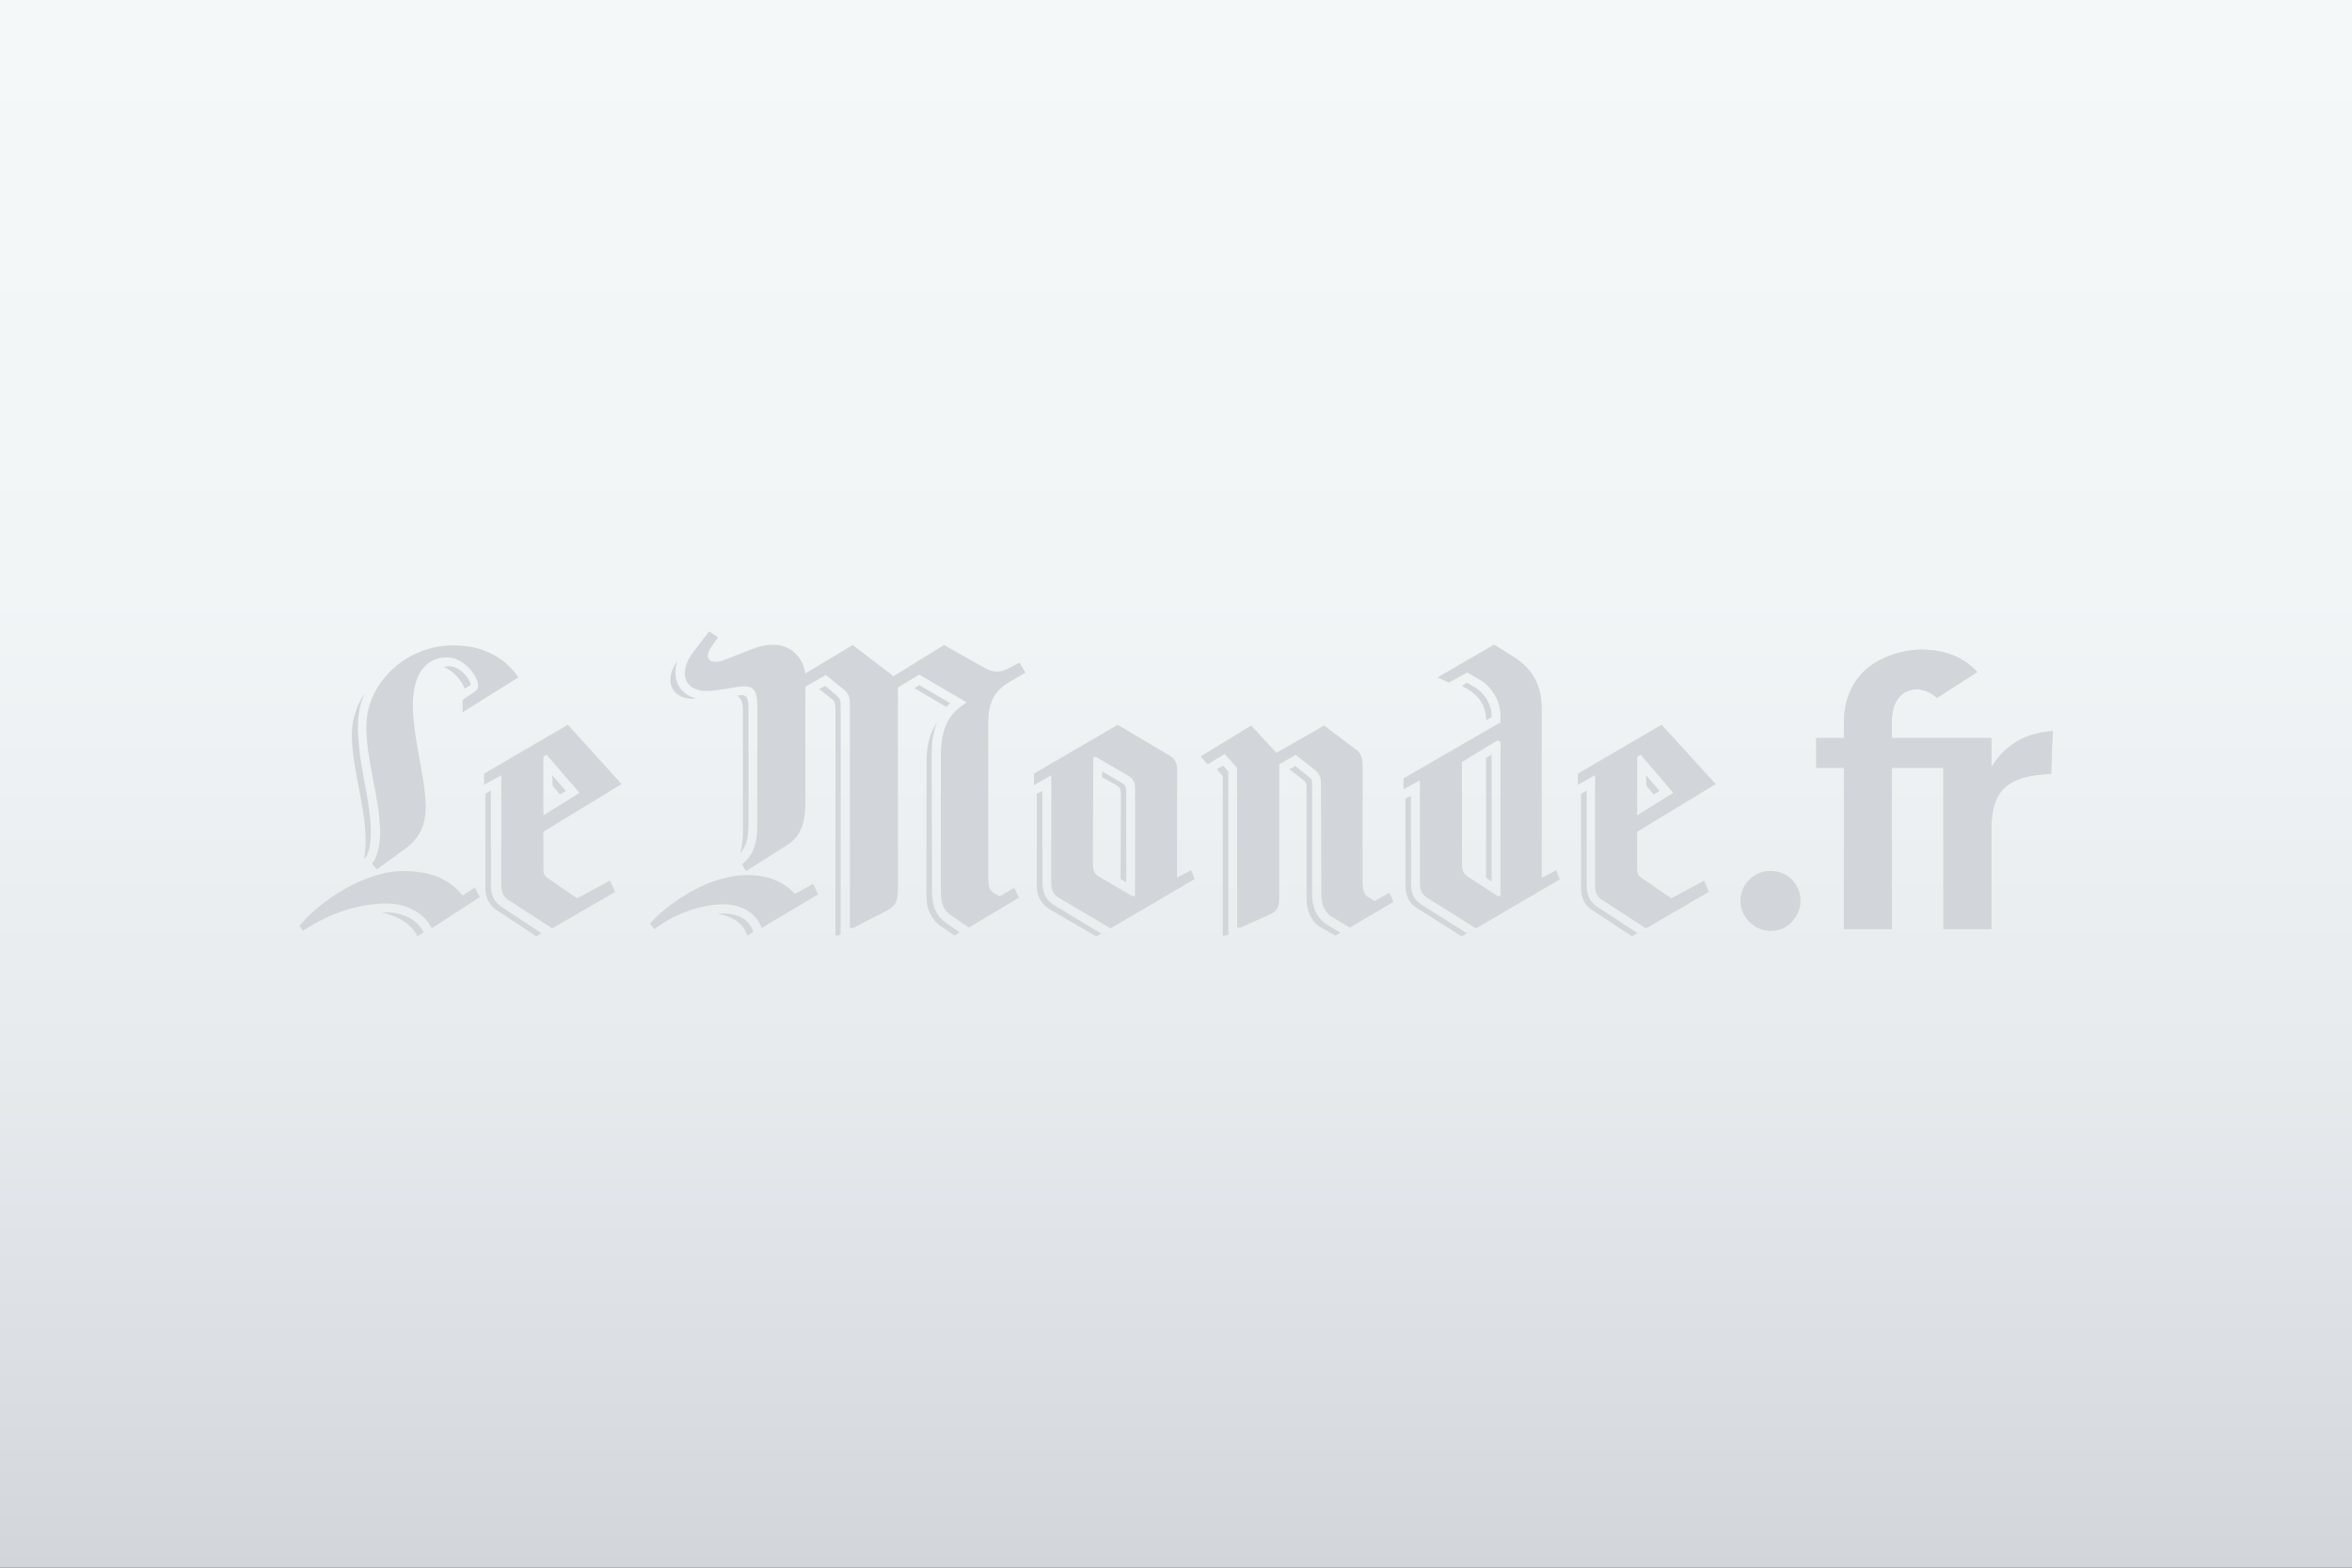 <?xml version="1.0" encoding="utf-8"?>
<!-- Generator: Adobe Illustrator 15.0.1, SVG Export Plug-In . SVG Version: 6.00 Build 0)  -->
<!DOCTYPE svg PUBLIC "-//W3C//DTD SVG 1.1//EN" "http://www.w3.org/Graphics/SVG/1.1/DTD/svg11.dtd">
<svg version="1.1" id="Calque_1" xmlns="http://www.w3.org/2000/svg" xmlns:xlink="http://www.w3.org/1999/xlink" x="0px" y="0px"
	 width="300px" height="200px" viewBox="0 0 300 200" enable-background="new 0 0 300 200" xml:space="preserve">
<rect x="0" y="0" width="300" height="200" fill="#333333" stroke="none"/>
<linearGradient id="SVGID_1_" gradientUnits="userSpaceOnUse" x1="150" y1="0" x2="150" y2="200">
	<stop  offset="0" style="stop-color:#F5F8F9"/>
	<stop  offset="0.375" style="stop-color:#F2F5F6"/>
	<stop  offset="0.668" style="stop-color:#E8EBEE"/>
	<stop  offset="0.933" style="stop-color:#D7DBE0"/>
	<stop  offset="1" style="stop-color:#D2D6DB"/>
</linearGradient>
<rect fill="url(#SVGID_1_)" width="300" height="200"/>
<path fill="#D2D6DB" d="M60.075,87.344c-0.152-0.715-1.383-2.354-2.761-2.354c-0.309,0-0.512,0.052-0.717,0.105
	c1.329,0.511,2.352,1.837,2.66,2.76l0.766-0.459c0-0.053,0-0.053,0-0.053H60.075L60.075,87.344z"/>
<path fill="#D2D6DB" d="M69.064,119.051l-5.114-3.377c-0.615-0.405-1.33-1.173-1.33-2.604v-12.227l-0.512,0.31l-0.203,0.102v12.17
	c0,1.025,0.56,2.1,1.325,2.61l5.17,3.425L69.064,119.051L69.064,119.051z"/>
<path fill="#D2D6DB" d="M47.291,106.776c0.102-2.096-0.355-4.652-0.816-7.11c-0.46-2.504-0.873-5.062-0.82-7.31
	c0.053-1.38,0.308-2.709,0.87-3.938c-0.972,1.482-1.584,3.169-1.637,4.96c-0.153,4.347,1.943,10.021,1.737,14.422
	c-0.05,0.665-0.101,1.328-0.15,1.79l0.1-0.104C46.985,108.924,47.241,108.056,47.291,106.776L47.291,106.776z"/>
<path fill="#D2D6DB" d="M54.04,118.949c-0.767-1.586-2.604-2.556-4.753-2.556c-0.206,0.048-0.411,0.048-0.614,0.048
	c2.097,0.36,3.885,1.535,4.551,3.018L54.04,118.949L54.04,118.949z"/>
<polygon fill="#D2D6DB" points="72.178,100.896 70.437,98.901 70.49,100.231 71.409,101.357 72.178,100.896 "/>
<path fill="#D2D6DB" d="M120.728,90.209l-4.091-2.405l0.614-0.407l3.937,2.303C121.034,89.852,120.881,90.003,120.728,90.209
	L120.728,90.209z"/>
<path fill="#D2D6DB" d="M121.75,119.359l-1.789-1.23c-1.177-0.817-1.79-2.2-1.79-3.73V97.315c0-2.353,0.512-3.989,1.329-5.114
	c-0.46,1.125-0.665,2.506-0.665,4.093l0.05,17.487c0,1.893,0.565,3.122,1.894,4.042l1.637,1.126L121.75,119.359L121.75,119.359z"/>
<path fill="#D2D6DB" d="M107.229,119.203c0,0-0.153,0.104-0.255,0.156h-0.409V90.824c0-1.382-0.102-1.382-0.919-1.997l-1.177-0.92
	l0.769-0.408c0.613,0.51,1.534,1.228,1.534,1.278c0.357,0.358,0.457,0.562,0.457,1.38v28.229v0.868V119.203L107.229,119.203z"/>
<path fill="#D2D6DB" d="M86.416,84.276c-0.408,1.177-0.357,2.301,0.154,3.223c0.462,0.816,1.278,1.38,2.252,1.637
	C85.803,89.391,84.476,86.987,86.416,84.276L86.416,84.276z"/>
<path fill="#D2D6DB" d="M94.395,108.874c0.255-0.818,0.359-1.74,0.359-2.711V91.28c0-1.789-0.104-1.99-0.718-2.554
	c0,0,0.052,0,0.104,0c0.868-0.155,1.33,0,1.33,1.531v14.934C95.468,106.931,95.163,108.056,94.395,108.874L94.395,108.874z"/>
<path fill="#D2D6DB" d="M95.314,119.359c-0.407-1.331-1.637-2.456-3.784-2.766c0.309-0.05,0.614-0.05,0.923-0.05
	c2.655,0.05,3.425,1.688,3.578,2.2l0.051,0.151L95.314,119.359L95.314,119.359z"/>
<path fill="#D2D6DB" d="M170.992,119.001l-1.531-0.92c-1.383-0.822-2.098-2.098-2.098-4.042v-13.858
	c0-0.817-0.051-0.767-0.359-1.022c0,0-1.074-0.871-1.789-1.433l-0.768,0.412l1.482,1.121c0.819,0.614,0.717,0.665,0.717,1.894
	v13.448c0,1.841,0.768,3.12,1.842,3.736l1.84,1.022L170.992,119.001L170.992,119.001z"/>
<path fill="#D2D6DB" d="M156.674,119.254v-0.917V98.44l-0.664-0.766l-0.818,0.463l0.766,0.867v20.354h0.414
	c0.1-0.053,0.252-0.105,0.252-0.105H156.674L156.674,119.254z"/>
<path fill="#D2D6DB" d="M140.475,119.104l-5.88-3.532c-1.177-0.715-1.635-1.583-1.635-3.118v-11.557l-0.512,0.256l-0.206,0.102
	v11.762c0,1.383,0.612,2.402,1.688,3.019l5.879,3.425L140.475,119.104L140.475,119.104z"/>
<path fill="#D2D6DB" d="M143.645,112.557v-11.66c0-0.615-0.2-0.82-0.664-1.075l-2.404-1.43v0.767l1.381,0.766
	c1.022,0.562,1.022,0.664,1.022,1.741l-0.049,10.481L143.645,112.557L143.645,112.557z"/>
<path fill="#D2D6DB" d="M190.26,91.486v-0.152c0-1.433-0.87-2.915-2.201-3.682c-0.512-0.309-0.969-0.563-0.969-0.563l-0.612,0.41
	l0.353,0.202c1.74,0.973,2.717,2.2,2.717,4.192L190.26,91.486L190.26,91.486z"/>
<path fill="#D2D6DB" d="M208.879,119.051l-5.164-3.377c-0.614-0.405-1.332-1.173-1.332-2.604v-12.227l-0.51,0.31l-0.207,0.102
	v12.017c0,1.33,0.516,2.253,1.381,2.813l5.116,3.375L208.879,119.051L208.879,119.051z"/>
<path fill="#D2D6DB" d="M187.09,119.051l-5.527-3.479c-1.324-0.815-1.582-1.583-1.582-3.068c0-8.231,0-10.992,0-10.992l-0.408,0.206
	l-0.309,0.152v10.892c0,1.74,0.566,2.508,1.434,3.068l5.727,3.63L187.09,119.051L187.09,119.051z"/>
<polygon fill="#D2D6DB" points="211.686,100.896 209.947,98.901 209.998,100.231 210.916,101.357 211.686,100.896 "/>
<polygon fill="#D2D6DB" points="190.26,112.453 190.26,96.241 189.547,96.703 189.547,111.991 190.26,112.453 "/>
<g>
	<defs>
		<path id="SVGID_2_" d="M225.826,111.103c-2.118,0-3.84,1.72-3.84,3.836c0,2.073,1.811,3.837,3.89,3.837
			c2.069,0,3.786-1.764,3.786-3.881C229.662,112.778,227.986,111.103,225.826,111.103L225.826,111.103z"/>
	</defs>
	<use xlink:href="#SVGID_2_"  overflow="visible" fill="#D2D6DB"/>
	<clipPath id="SVGID_3_">
		<use xlink:href="#SVGID_2_"  overflow="visible"/>
	</clipPath>
</g>
<g>
	<defs>
		<path id="SVGID_4_" d="M254.137,97.699h-0.135v-3.54h-5.934h-0.19h-6.568v-1.347c0-0.605-0.34-4.209,2.59-4.82
			c1.339-0.281,2.474,0.454,3.183,1.036l5.111-3.289c-2.055-2.308-5.101-2.994-7.717-2.839c-1.857,0.114-9.283,1.218-9.283,9.404
			v1.854h-3.522v3.795h3.522v20.576h6.116V97.954h6.569l0.011,20.576h6.112v-13.014c0.104-4.038,1.359-6.577,7.615-6.787
			l0.193-5.456C257.522,93.549,255.293,95.825,254.137,97.699L254.137,97.699z"/>
	</defs>
	<use xlink:href="#SVGID_4_"  overflow="visible" fill="#D2D6DB"/>
	<clipPath id="SVGID_5_">
		<use xlink:href="#SVGID_4_"  overflow="visible"/>
	</clipPath>
	<g clip-path="url(#SVGID_5_)">
		<defs>
			<rect id="SVGID_6_" x="231.671" y="82.745" width="30.14" height="35.785"/>
		</defs>
		<use xlink:href="#SVGID_6_"  overflow="visible" fill="#D2D6DB"/>
		<clipPath id="SVGID_7_">
			<use xlink:href="#SVGID_6_"  overflow="visible"/>
		</clipPath>
	</g>
</g>
<path fill="#D2D6DB" d="M61.197,114.451l-0.612-1.228l-1.583,1.02c-1.175-1.433-3.068-3.119-7.567-3.119
	c-4.756-0.051-10.588,3.732-13.246,7.005l0.46,0.615c3.629-2.405,7.365-3.476,10.637-3.476c2.66,0,4.857,1.275,5.776,3.168
	L61.197,114.451L61.197,114.451z M66.11,86.422c-0.92-1.432-3.375-4.09-8.234-4.09c-5.828-0.05-10.94,4.501-11.146,10.024
	c-0.155,4.397,1.943,10.073,1.737,14.472c-0.101,1.485-0.41,2.559-1.021,3.375l0.612,0.719l3.582-2.608
	c1.739-1.282,2.71-2.865,2.659-5.627c-0.051-3.428-1.637-8.694-1.637-12.732c0-3.479,1.33-6.088,4.347-6.088
	c2.046,0,3.683,2.097,3.938,3.273c0.104,0.562,0,0.818-0.511,1.176l-1.431,0.975v1.584L66.11,86.422L66.11,86.422z M79.285,100.027
	l-6.853-7.569l-10.689,6.238v1.431l2.2-1.226v14.168c0,0.816,0.307,1.329,0.817,1.687l5.677,3.681l8.03-4.655l-0.665-1.431
	l-4.195,2.25l-3.783-2.609c-0.46-0.305-0.512-0.612-0.512-1.278v-4.602L79.285,100.027L79.285,100.027z M73.914,101.152
	l-4.602,2.863v-7.467l0.41-0.255L73.914,101.152L73.914,101.152z"/>
<path fill="#D2D6DB" d="M97.156,118.386c-0.511-1.435-1.993-2.917-4.653-3.018c-2.508-0.052-6.087,0.921-9.051,3.173l-0.564-0.718
	c2.148-2.354,7.16-6.137,12.426-6.189c2.763,0,4.705,0.923,6.086,2.405l2.303-1.278l0.665,1.33L97.156,118.386L97.156,118.386z
	 M128.708,87.036c-1.998,1.177-2.663,2.764-2.663,5.218v19.584c0,1.231,0.155,1.79,0.819,2.15l0.666,0.358l1.84-1.076l0.615,1.23
	l-6.394,3.836l-2.198-1.485c-0.975-0.665-1.386-1.483-1.386-3.07V96.294c0-3.272,1.026-5.014,2.458-6.085l0.819-0.612l-6.035-3.531
	l-2.71,1.636c0,23.779,0,25.468,0,25.468c0,2.147-0.307,2.454-2.202,3.425c0,0-1.479,0.718-3.521,1.792h-0.411V90.157
	c0-1.38-0.156-1.688-0.922-2.302l-2.146-1.737l-2.609,1.48v14.628c0,2.557-0.409,4.397-2.454,5.675l-5.112,3.223l-0.514-0.868
	c1.587-1.229,1.944-2.97,1.944-5.015V90.31c0-2.199-0.305-3.066-2.608-2.657c-0.868,0.151-2.198,0.356-3.017,0.458
	c-3.376,0.461-4.81-1.942-2.508-4.959c0,0,0.564-0.767,1.995-2.61l1.128,0.771l-0.821,1.175c-1.073,1.536-0.205,2.354,1.536,1.737
	c0.818-0.306,2.402-0.918,3.527-1.381c4.857-1.891,6.647,1.229,6.904,3.071l6.035-3.632l5.212,3.987l6.442-3.987l4.962,2.813
	c1.687,0.97,2.506,0.561,3.682-0.054l0.972-0.51l0.766,1.278L128.708,87.036L128.708,87.036z"/>
<path fill="#D2D6DB" d="M152.389,112.146l-0.459-1.125l-1.79,0.92V98.084c0-0.715-0.254-1.277-0.97-1.69l-6.599-3.936l-10.688,6.238
	v1.484l2.202-1.279v13.552c0,1.226,0.303,1.688,1.074,2.147l6.494,3.836L152.389,112.146L152.389,112.146z M177.744,115.062
	l-0.513-1.176l-1.893,1.075l-0.662-0.41c-0.715-0.41-0.87-0.923-0.87-2.149V97.726c0-1.177-0.258-1.687-0.976-2.199l-3.938-2.967
	l-6.083,3.479l-3.222-3.479l-6.442,3.94l0.87,1.019l2.196-1.325l1.586,1.788v20.355h0.41c2.557-1.129,3.375-1.485,3.375-1.485
	c1.227-0.513,1.586-0.923,1.586-2.351c0,0.05,0-1.383,0-16.982l2.098-1.225l2.455,1.943c0.661,0.562,0.766,1.021,0.766,1.89
	l0.051,13.912c0,1.532,0.46,2.402,1.48,3.017l2.149,1.281L177.744,115.062L177.744,115.062z M144.77,114.296l-0.305,0.051
	l-4.195-2.456c-0.713-0.41-0.87-0.869-0.87-1.79l0.053-13.449l0.306-0.103l4.042,2.353c0.816,0.462,0.97,0.871,0.97,1.738V114.296
	L144.77,114.296z"/>
<path fill="#D2D6DB" d="M191.385,114.296l-0.307,0.051l-3.633-2.355c-0.713-0.458-0.968-0.817-0.968-1.735V97.215l4.55-2.765
	l0.357,0.206V114.296L191.385,114.296z M198.952,112.198l-0.457-1.177l-1.845,0.97V90.31c0-3.17-1.428-5.214-3.781-6.646
	l-2.303-1.433l-7.209,4.191l1.432,0.667l2.354-1.278l1.532,0.868c1.636,0.92,2.71,2.764,2.71,4.655v0.816l-12.373,7.158v1.383
	l2.094-1.125v12.99c0,1.122,0.309,1.584,1.023,2.044l6.133,3.836L198.952,112.198L198.952,112.198z M218.844,100.027l-6.906-7.569
	l-10.686,6.238v1.431l2.199-1.226v14.168c0,0.816,0.306,1.329,0.818,1.687l5.678,3.681l8.025-4.655l-0.61-1.431l-4.194,2.25
	l-3.785-2.609c-0.514-0.357-0.561-0.612-0.561-1.278v-4.602L218.844,100.027L218.844,100.027z M213.424,101.152l-4.602,2.863v-7.467
	l0.461-0.255L213.424,101.152L213.424,101.152z"/>
</svg>
